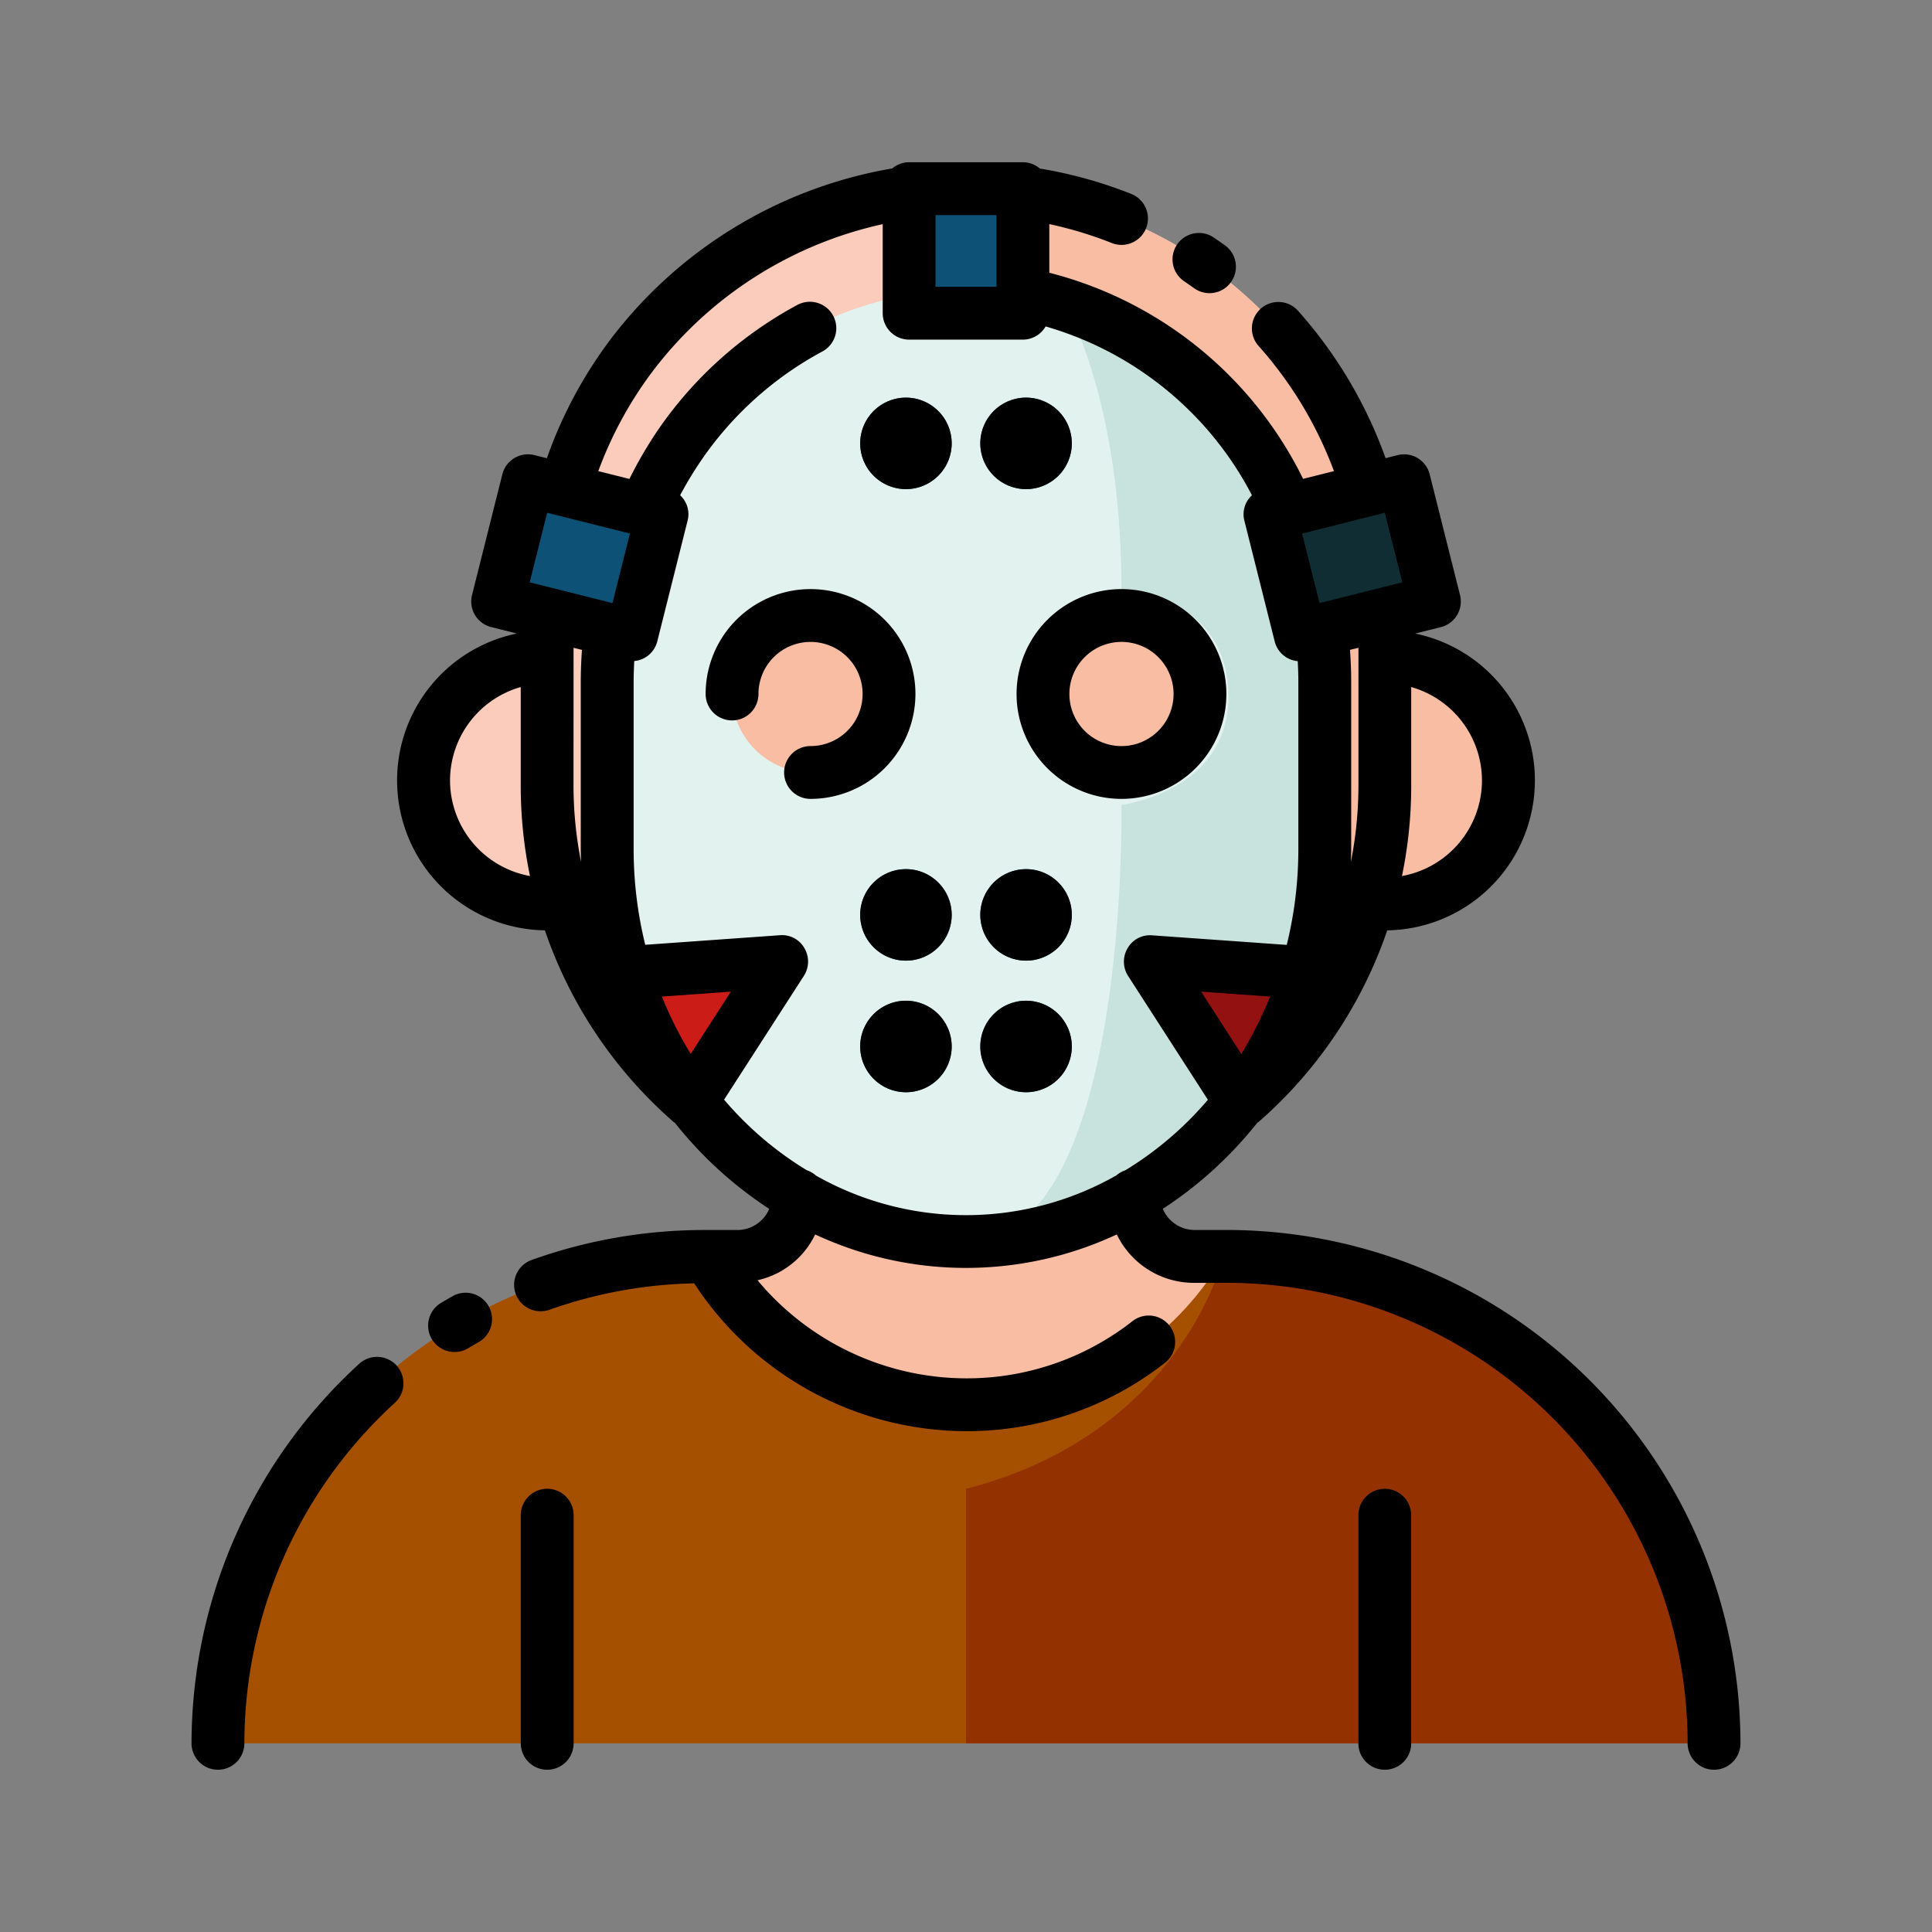 <svg id="Layer_1" height="512" viewBox="0 0 128 128" width="512" xmlns="http://www.w3.org/2000/svg" data-name="Layer 1"><rect x="0" y="0" width="128" height="128" fill="#808080" stroke="none"/><path d="m113.56 115.5h-99.12a32.256 32.256 0 0 1 32.26-32.26h2.14a4.042 4.042 0 0 0 4.05-4.06c-.01-3.47-.02-7.9-.02-7.9h22.26s-.01 4.43-.02 7.9a4.042 4.042 0 0 0 4.05 4.06h2.14a32.264 32.264 0 0 1 32.26 32.26z" fill="#a55000"/><path d="m104.11 92.69a32.132 32.132 0 0 0 -22.81-9.45h-.241c0 .011-2.732 11.708-17.059 15.4v16.86h49.56a32.132 32.132 0 0 0 -9.45-22.81z" fill="#943100"/><path d="m48.845 83.24h-1.9a19.717 19.717 0 0 0 34.118 0h-1.9a4.046 4.046 0 0 1 -4.05-4.058c.011-3.47.019-7.9.019-7.9h-22.257s.008 4.434.019 7.9a4.046 4.046 0 0 1 -4.049 4.058z" fill="#f8bda2"/><path d="m36.254 43.521h55.493v16.375h-55.493z" fill="#f8bda2"/><path d="m64 79.84a27.746 27.746 0 0 1 -27.746-27.747v-11.847a27.742 27.742 0 0 1 27.746-27.746 27.746 27.746 0 0 1 27.746 27.746v11.847a27.746 27.746 0 0 1 -27.746 27.747z" fill="#fbccbb"/><path d="m74.3 38.625s7.087 1.715 7.087 7.545-7.087 7.163-7.087 7.163.34 18.707-5.166 26.024a27.749 27.749 0 0 0 22.612-27.264v-11.847a27.746 27.746 0 0 0 -27.746-27.746s10.3 5 10.3 26.125z" fill="#f8bda2"/><path d="m64 82.25c-13.128 0-23.77-11.637-23.77-25.993v-11.1a27.5 27.5 0 0 1 4.751-15.594 23.128 23.128 0 0 1 19.019-10.396c13.128 0 23.77 11.637 23.77 25.993v11.1c0 14.353-10.642 25.99-23.77 25.99z" fill="#e2f2ef"/><path d="m64 82.25c13.128 0 23.77-11.637 23.77-25.993v-11.1c0-11.842-7.245-21.828-17.151-24.964 2 4 3.681 10.36 3.681 18.888 0 0 7.087.292 7.087 7.086 0 6.268-7.087 7.163-7.087 7.163s.533 28.92-10.3 28.92z" fill="#c8e2dd"/><path d="m38 115.5v-15.11a1.75 1.75 0 1 0 -3.5 0v15.11z" fill="#943100"/><path d="m93.5 100.39v15.11h-3.5v-15.11a1.75 1.75 0 0 1 3.5 0z" fill="#a55000"/><path d="m28.066 51.708a8.188 8.188 0 0 0 8.188 8.192v-16.379a8.187 8.187 0 0 0 -8.188 8.187z" fill="#fbccbb"/><path d="m99.934 51.708a8.188 8.188 0 0 0 -8.187-8.187v16.379a8.187 8.187 0 0 0 8.187-8.192z" fill="#f8bda2"/><rect fill="#0d5276" height="8.25" rx="1.478" transform="matrix(.97 .243 -.243 .97 10.156 -8.241)" width="9.154" x="33.837" y="32.839"/><rect fill="#112d34" height="8.25" rx="1.478" transform="matrix(-.97 .243 -.243 -.97 185.476 51.002)" width="9.154" x="85.009" y="32.839"/><rect fill="#0d5276" height="8.25" rx="1.478" width="7.538" x="60.231" y="12.5"/><circle cx="53.7" cy="45.979" fill="#f8bda2" r="5.2"/><circle cx="74.3" cy="45.979" fill="#f8bda2" r="5.2"/><path d="m45.81 72.982 5.978-9.274-10.347.735a26.7 26.7 0 0 0 4.369 8.539z" fill="#cc1c17"/><path d="m82.19 72.982a26.7 26.7 0 0 0 4.369-8.539l-10.347-.735z" fill="#941111"/><g fill="#0d5276"><circle cx="60.021" cy="60.614" r="3.031"/><circle cx="67.979" cy="60.614" r="3.031"/><circle cx="60.021" cy="29.375" r="3.031"/><circle cx="67.979" cy="29.375" r="3.031"/><circle cx="60.021" cy="69.333" r="3.031"/><circle cx="67.979" cy="69.333" r="3.031"/></g><path d="m81.3 81.489h-2.145a2.29 2.29 0 0 1 -2.115-1.4 26.358 26.358 0 0 0 6.26-5.706c.024-.019.053-.025.076-.045a29.514 29.514 0 0 0 8.532-12.7 9.934 9.934 0 0 0 1.851-19.663l1.7-.427a1.749 1.749 0 0 0 1.271-2.123l-2.009-8a1.748 1.748 0 0 0 -2.123-1.271l-.8.2a29.709 29.709 0 0 0 -5.77-9.729 1.751 1.751 0 1 0 -2.613 2.33 26.148 26.148 0 0 1 4.964 8.258l-2.045.513a25.861 25.861 0 0 0 -16.815-13.656v-3.223a25.715 25.715 0 0 1 4.135 1.253 1.75 1.75 0 0 0 1.3-3.25 29.322 29.322 0 0 0 -6.063-1.684 1.734 1.734 0 0 0 -1.123-.418h-7.537a1.734 1.734 0 0 0 -1.116.412 29.686 29.686 0 0 0 -18.715 11.389 29.287 29.287 0 0 0 -4.169 7.81l-.826-.207a1.749 1.749 0 0 0 -2.123 1.271l-2.009 8a1.749 1.749 0 0 0 1.271 2.123l1.7.427a9.934 9.934 0 0 0 1.856 19.664 29.5 29.5 0 0 0 8.533 12.7c.022.02.051.026.074.044a26.358 26.358 0 0 0 6.256 5.71 2.29 2.29 0 0 1 -2.115 1.4h-2.148a33.927 33.927 0 0 0 -11.472 1.984 1.75 1.75 0 0 0 .59 3.4 1.729 1.729 0 0 0 .59-.1 30.39 30.39 0 0 1 9.586-1.749 21.57 21.57 0 0 0 18.006 9.793 21.245 21.245 0 0 0 13.152-4.507 1.75 1.75 0 1 0 -2.146-2.764 17.779 17.779 0 0 1 -11.006 3.771 18.048 18.048 0 0 1 -13.812-6.5 5.575 5.575 0 0 0 3.819-3.034 23.623 23.623 0 0 0 19.984 0 5.671 5.671 0 0 0 5.163 3.207h2.146a30.545 30.545 0 0 1 30.51 30.508 1.75 1.75 0 0 0 3.5 0 34.049 34.049 0 0 0 -34.01-34.011zm8.7-29.4a25.972 25.972 0 0 1 -.5 5.011c.008-.282.02-.562.02-.846v-11.1c0-.7-.031-1.4-.079-2.1l.559-.136zm-7.762 17.737-2.658-4.126 4.566.324a25.052 25.052 0 0 1 -1.908 3.802zm15.946-18.118a6.443 6.443 0 0 1 -5.3 6.331 29.474 29.474 0 0 0 .613-5.946v-6.574a6.444 6.444 0 0 1 4.687 6.189zm-5.278-13.129-5.483 1.377-1.157-4.607 5.483-1.377zm-30.925-24.329h4.037v4.75h-4.037zm-25.73 19.722 5.483 1.377-1.157 4.607-5.483-1.377zm7.6 32.054 4.569-.326-2.658 4.124a25.052 25.052 0 0 1 -1.908-3.798zm-14.035-14.318a6.444 6.444 0 0 1 4.684-6.189v6.574a29.481 29.481 0 0 0 .612 5.946 6.443 6.443 0 0 1 -5.296-6.331zm8.184-8.79.556.139c-.048.7-.079 1.4-.079 2.1v11.1c0 .284.012.564.02.846a25.975 25.975 0 0 1 -.5-5.011zm16.04 34.949a1.739 1.739 0 0 0 -.593-.339 22.572 22.572 0 0 1 -5.474-4.673l5.285-8.2a1.749 1.749 0 0 0 .035-1.84 1.708 1.708 0 0 0 -1.63-.854l-8.914.634a26.475 26.475 0 0 1 -.769-6.339v-11.1c0-.453.018-.907.04-1.359a1.734 1.734 0 0 0 1.525-1.3l2.009-8a1.7 1.7 0 0 0 -.494-1.685 24.7 24.7 0 0 1 1.363-2.262 22.805 22.805 0 0 1 8.026-7.245 1.751 1.751 0 1 0 -1.643-3.092 26.321 26.321 0 0 0 -9.269 8.355 28.172 28.172 0 0 0 -1.837 3.162l-2.061-.517a25.8 25.8 0 0 1 3.561-6.562 26.178 26.178 0 0 1 15.282-9.8v5.9a1.75 1.75 0 0 0 1.75 1.75h7.537a1.742 1.742 0 0 0 1.506-.873 22.369 22.369 0 0 1 13.67 11.186 1.7 1.7 0 0 0 -.5 1.69l2.009 8a1.734 1.734 0 0 0 1.525 1.3c.023.452.04.905.04 1.359v11.1a26.475 26.475 0 0 1 -.769 6.339l-8.914-.634a1.708 1.708 0 0 0 -1.63.854 1.749 1.749 0 0 0 .035 1.84l5.285 8.2a22.573 22.573 0 0 1 -5.474 4.673 1.741 1.741 0 0 0 -.592.339 20.157 20.157 0 0 1 -19.92 0z"/><path d="m23.8 90.353a34.1 34.1 0 0 0 -11.11 25.147 1.75 1.75 0 0 0 3.5 0 30.588 30.588 0 0 1 9.969-22.56 1.75 1.75 0 0 0 -2.359-2.587z"/><path d="m29.966 85.886q-.368.208-.73.425a1.75 1.75 0 1 0 1.789 3.008c.221-.131.442-.261.666-.388a1.75 1.75 0 1 0 -1.725-3.045z"/><path d="m78.526 18.684c.2.137.4.277.6.42a1.75 1.75 0 0 0 2.037-2.846c-.227-.162-.455-.322-.687-.479a1.75 1.75 0 1 0 -1.953 2.9z"/><path d="m36.254 98.636a1.75 1.75 0 0 0 -1.75 1.75v15.114a1.75 1.75 0 0 0 3.5 0v-15.114a1.75 1.75 0 0 0 -1.75-1.75z"/><path d="m91.746 98.636a1.75 1.75 0 0 0 -1.75 1.75v15.114a1.75 1.75 0 0 0 3.5 0v-15.114a1.75 1.75 0 0 0 -1.75-1.75z"/><path d="m60.65 45.979a6.95 6.95 0 1 0 -13.9 0 1.75 1.75 0 0 0 3.5 0 3.45 3.45 0 1 1 3.45 3.45 1.75 1.75 0 0 0 0 3.5 6.958 6.958 0 0 0 6.95-6.95z"/><path d="m67.35 45.979a6.95 6.95 0 1 0 6.95-6.951 6.958 6.958 0 0 0 -6.95 6.951zm6.95-3.451a3.451 3.451 0 1 1 -3.45 3.451 3.454 3.454 0 0 1 3.45-3.451z"/><path d="m60.021 57.583a3.031 3.031 0 1 0 3.031 3.031 3.034 3.034 0 0 0 -3.031-3.031z"/><path d="m67.979 63.646a3.031 3.031 0 1 0 -3.031-3.031 3.034 3.034 0 0 0 3.031 3.031z"/><path d="m60.021 26.344a3.031 3.031 0 1 0 3.031 3.031 3.034 3.034 0 0 0 -3.031-3.031z"/><path d="m67.979 32.406a3.031 3.031 0 1 0 -3.031-3.031 3.034 3.034 0 0 0 3.031 3.031z"/><path d="m60.021 66.3a3.031 3.031 0 1 0 3.031 3.031 3.034 3.034 0 0 0 -3.031-3.031z"/><path d="m67.979 66.3a3.031 3.031 0 1 0 3.031 3.031 3.034 3.034 0 0 0 -3.031-3.031z"/></svg>